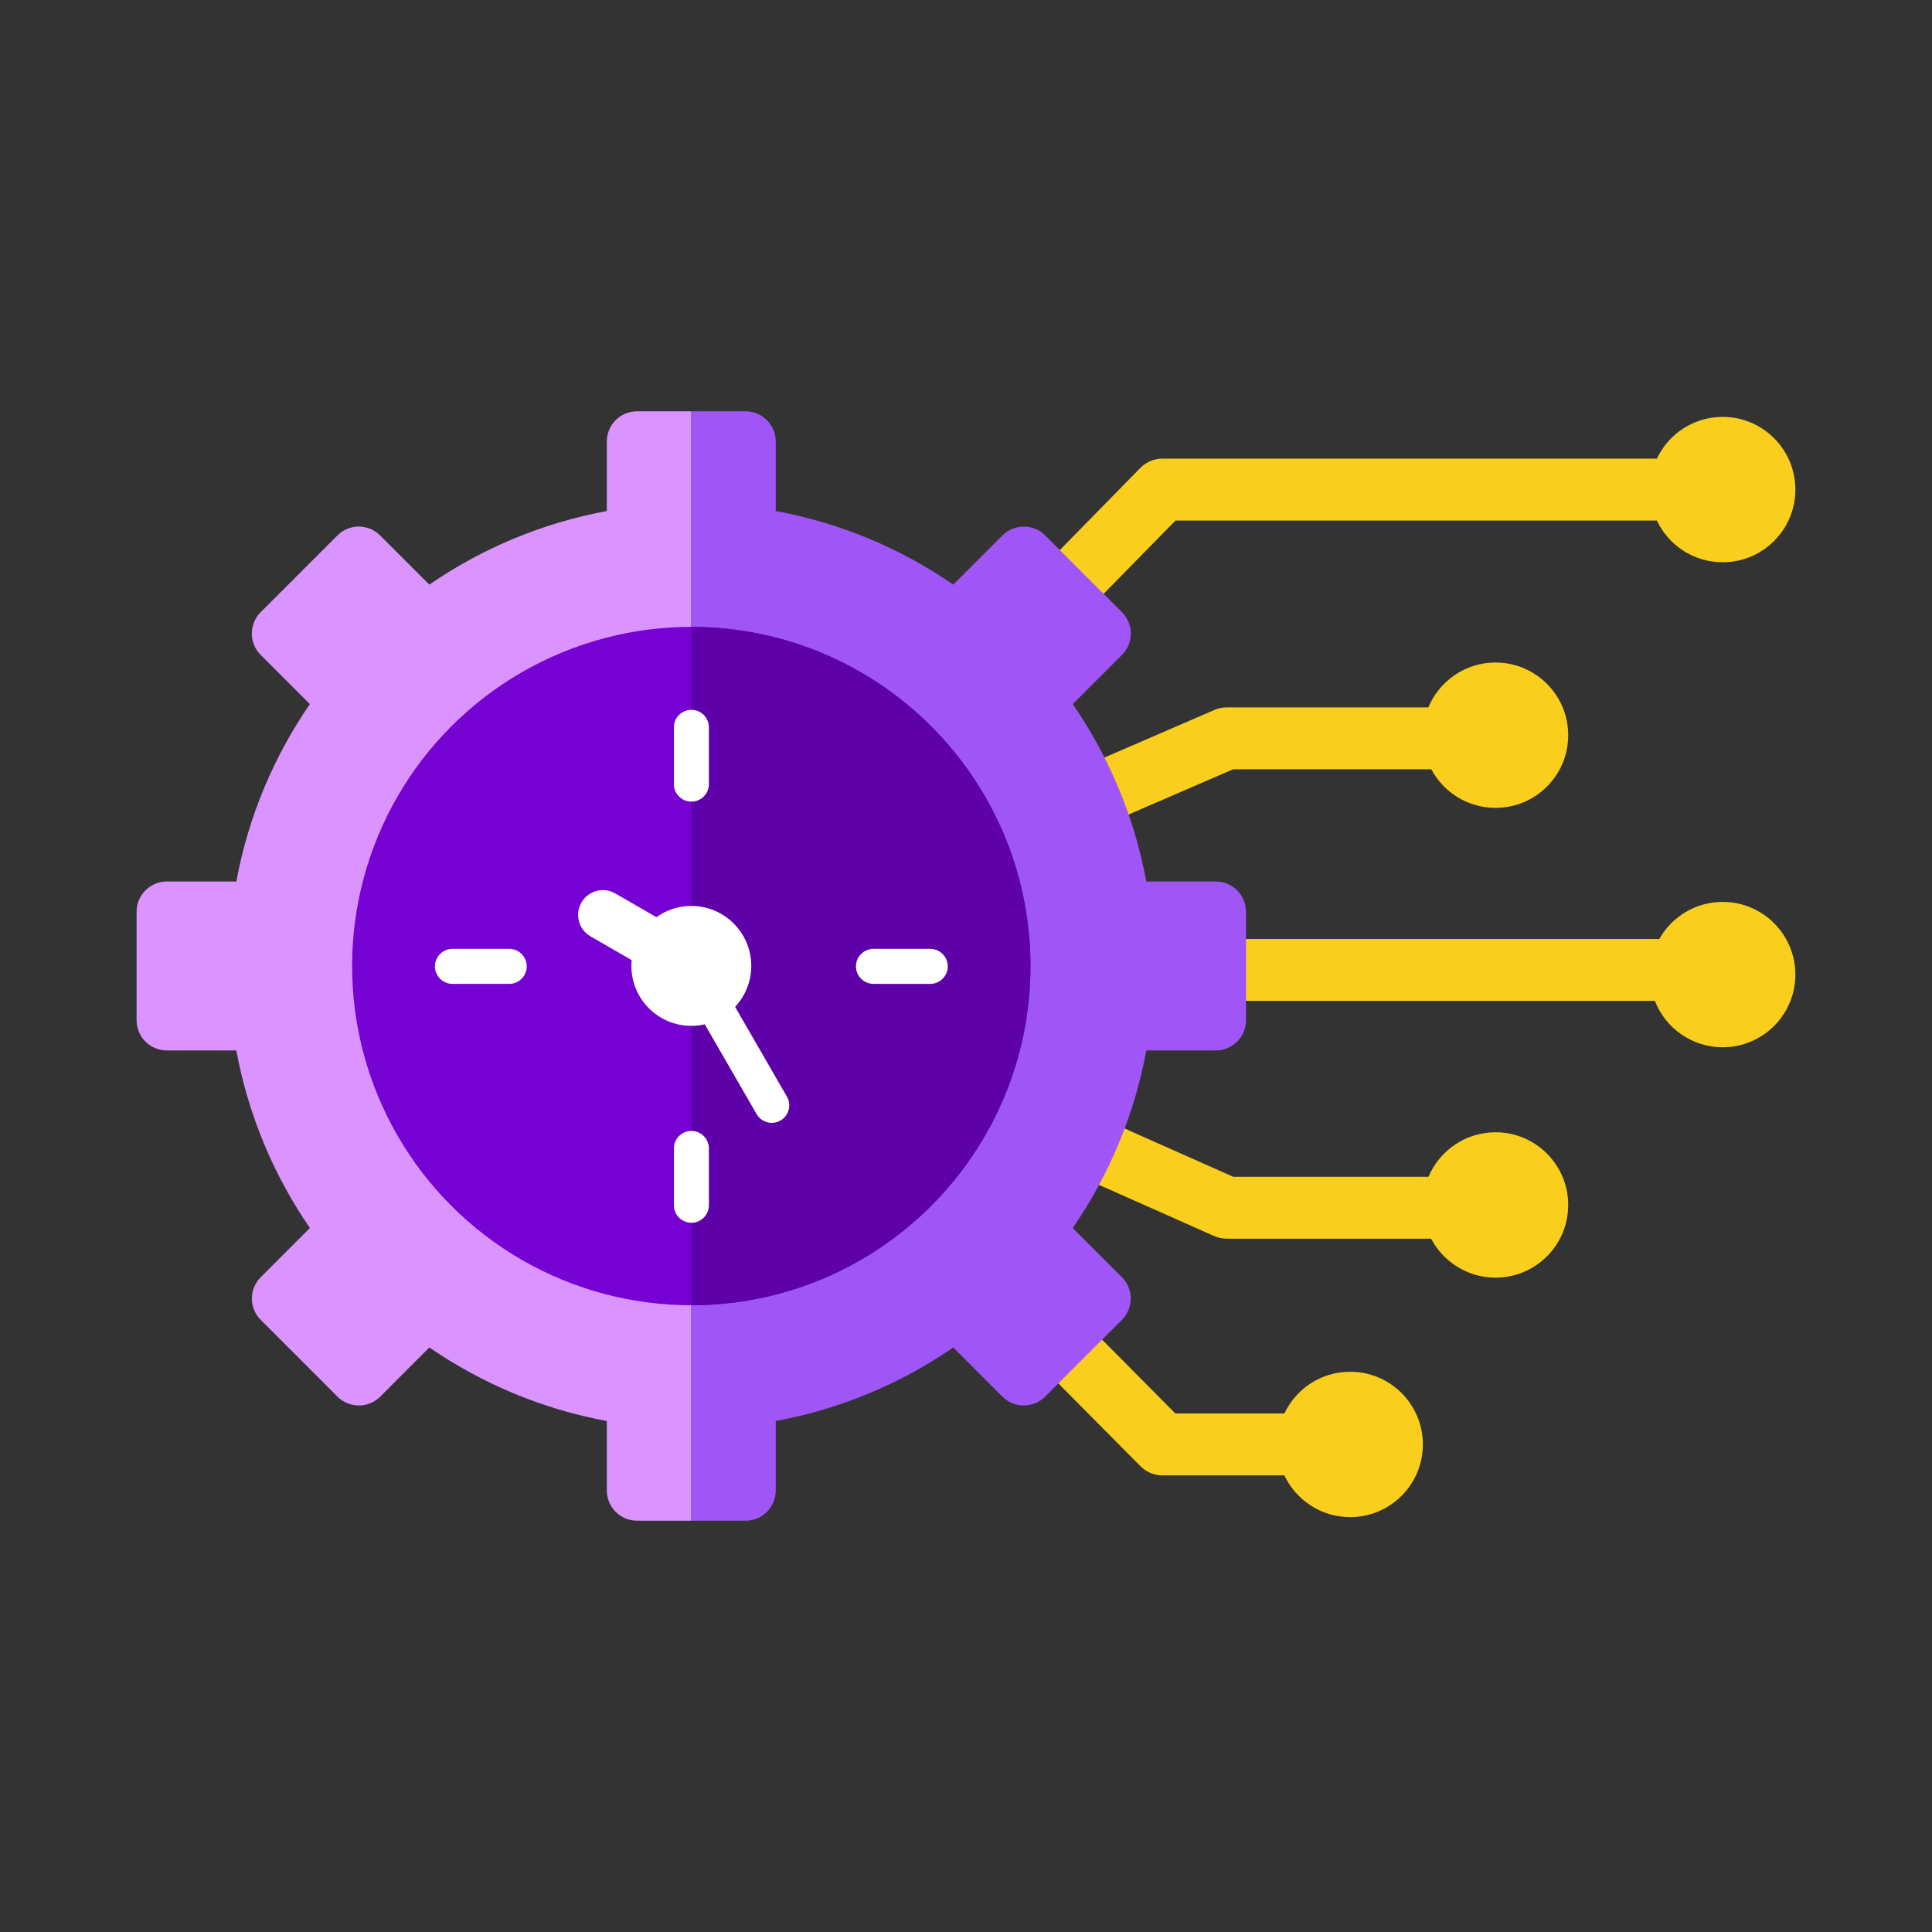 <svg width="64" height="64" viewBox="0 0 64 64" fill="none" xmlns="http://www.w3.org/2000/svg">
<rect x="0" y="0" width="64" height="64" fill="#333333" stroke="none"/>
<path d="M57.066 18.626C58.395 18.626 59.474 17.548 59.474 16.218C59.474 14.889 58.395 13.81 57.066 13.81C56.103 13.81 55.272 14.376 54.887 15.193H38.508C38.233 15.193 37.969 15.304 37.776 15.5L22.178 31.412C21.785 31.812 21.787 32.454 22.182 32.852L37.781 48.571C37.973 48.765 38.235 48.874 38.508 48.874H42.547C42.932 49.691 43.763 50.257 44.726 50.257C46.056 50.257 47.134 49.178 47.134 47.849C47.134 46.519 46.056 45.441 44.726 45.441C43.763 45.441 42.932 46.006 42.547 46.823H38.935L27.486 35.285L40.219 40.945C40.35 41.003 40.492 41.033 40.636 41.033H47.408C47.81 41.8 48.615 42.324 49.541 42.324C50.871 42.324 51.949 41.246 51.949 39.916C51.949 38.587 50.871 37.508 49.541 37.508C48.543 37.508 47.686 38.117 47.321 38.983H40.853L27.742 33.155H54.82C55.169 34.055 56.043 34.692 57.066 34.692C58.395 34.692 59.474 33.614 59.474 32.285C59.474 30.955 58.395 29.877 57.066 29.877C56.165 29.877 55.379 30.372 54.967 31.105H27.861L40.848 25.484H47.414C47.819 26.245 48.62 26.762 49.541 26.762C50.871 26.762 51.949 25.684 51.949 24.355C51.949 23.025 50.871 21.947 49.541 21.947C48.538 21.947 47.678 22.561 47.316 23.434H40.636C40.496 23.434 40.357 23.462 40.229 23.518L27.306 29.11L38.939 17.244H54.886C55.272 18.061 56.103 18.626 57.066 18.626Z" fill="#FACE1C"/>
<path d="M20.102 14.625C20.102 14.073 20.55 13.625 21.102 13.625H22.901L22.901 50.375H21.102C20.55 50.375 20.102 49.927 20.102 49.375V47.073C17.952 46.676 15.959 45.83 14.223 44.636L12.594 46.266C12.204 46.656 11.57 46.656 11.18 46.266L8.637 43.723C8.246 43.332 8.246 42.699 8.637 42.309L10.266 40.679C9.072 38.943 8.226 36.949 7.829 34.797H5.525C4.973 34.797 4.525 34.35 4.525 33.797V30.201C4.525 29.649 4.973 29.201 5.525 29.201H7.829C8.226 27.051 9.072 25.059 10.265 23.324L8.635 21.694C8.244 21.303 8.244 20.67 8.635 20.28L11.178 17.737C11.568 17.346 12.201 17.346 12.592 17.737L14.222 19.366C15.957 18.172 17.951 17.326 20.102 16.929V14.625Z" fill="#DB94FF"/>
<path d="M24.698 13.625C25.251 13.625 25.698 14.073 25.698 14.625V16.929C27.85 17.325 29.844 18.171 31.579 19.366L33.209 17.736C33.599 17.346 34.232 17.346 34.623 17.736L37.166 20.279C37.556 20.67 37.556 21.303 37.166 21.694L35.536 23.323C36.73 25.058 37.576 27.051 37.973 29.201H40.275C40.827 29.201 41.275 29.649 41.275 30.201V33.797C41.275 34.35 40.827 34.797 40.275 34.797H37.973C37.577 36.95 36.73 38.944 35.535 40.68L37.164 42.309C37.554 42.699 37.554 43.332 37.164 43.723L34.621 46.266C34.23 46.656 33.597 46.656 33.206 46.266L31.578 44.637C29.843 45.831 27.849 46.676 25.698 47.073V49.375C25.698 49.927 25.251 50.375 24.698 50.375H22.9L22.9 13.625H24.698Z" fill="#A056F7"/>
<ellipse cx="22.9" cy="32.002" rx="11.236" ry="11.236" fill="#7601D3"/>
<path d="M22.9 43.238C29.106 43.238 34.136 38.207 34.136 32.002C34.136 25.796 29.106 20.766 22.9 20.766V43.238Z" fill="#5E01A9"/>
<path d="M22.323 24.094C22.323 23.773 22.583 23.514 22.903 23.514C23.223 23.514 23.483 23.773 23.483 24.094V25.975C23.483 26.296 23.223 26.555 22.903 26.555C22.583 26.555 22.323 26.296 22.323 25.975V24.094Z" fill="white"/>
<path d="M22.323 38.044C22.323 37.724 22.583 37.464 22.903 37.464C23.223 37.464 23.483 37.724 23.483 38.044V39.925C23.483 40.245 23.223 40.505 22.903 40.505C22.583 40.505 22.323 40.245 22.323 39.925V38.044Z" fill="white"/>
<path d="M17.449 32.012C17.449 31.692 17.189 31.432 16.869 31.432H14.988C14.668 31.432 14.408 31.692 14.408 32.012C14.408 32.332 14.668 32.592 14.988 32.592H16.869C17.189 32.592 17.449 32.332 17.449 32.012Z" fill="white"/>
<path d="M30.816 31.432C31.136 31.432 31.396 31.692 31.396 32.012C31.396 32.332 31.136 32.592 30.816 32.592H28.935C28.614 32.592 28.355 32.332 28.355 32.012C28.355 31.692 28.614 31.432 28.935 31.432H30.816Z" fill="white"/>
<path d="M20.924 31.805L19.561 31.018C19.168 30.791 19.034 30.29 19.261 29.897C19.487 29.504 19.989 29.37 20.382 29.596L21.744 30.383C22.07 30.149 22.469 30.011 22.901 30.011C23.997 30.011 24.887 30.9 24.887 31.997C24.887 32.522 24.683 32.998 24.351 33.353L26.067 36.326C26.227 36.603 26.132 36.958 25.855 37.118C25.578 37.278 25.223 37.183 25.063 36.905L23.347 33.933C23.203 33.966 23.054 33.983 22.901 33.983C21.804 33.983 20.915 33.094 20.915 31.997C20.915 31.932 20.918 31.868 20.924 31.805Z" fill="white"/>
</svg>
